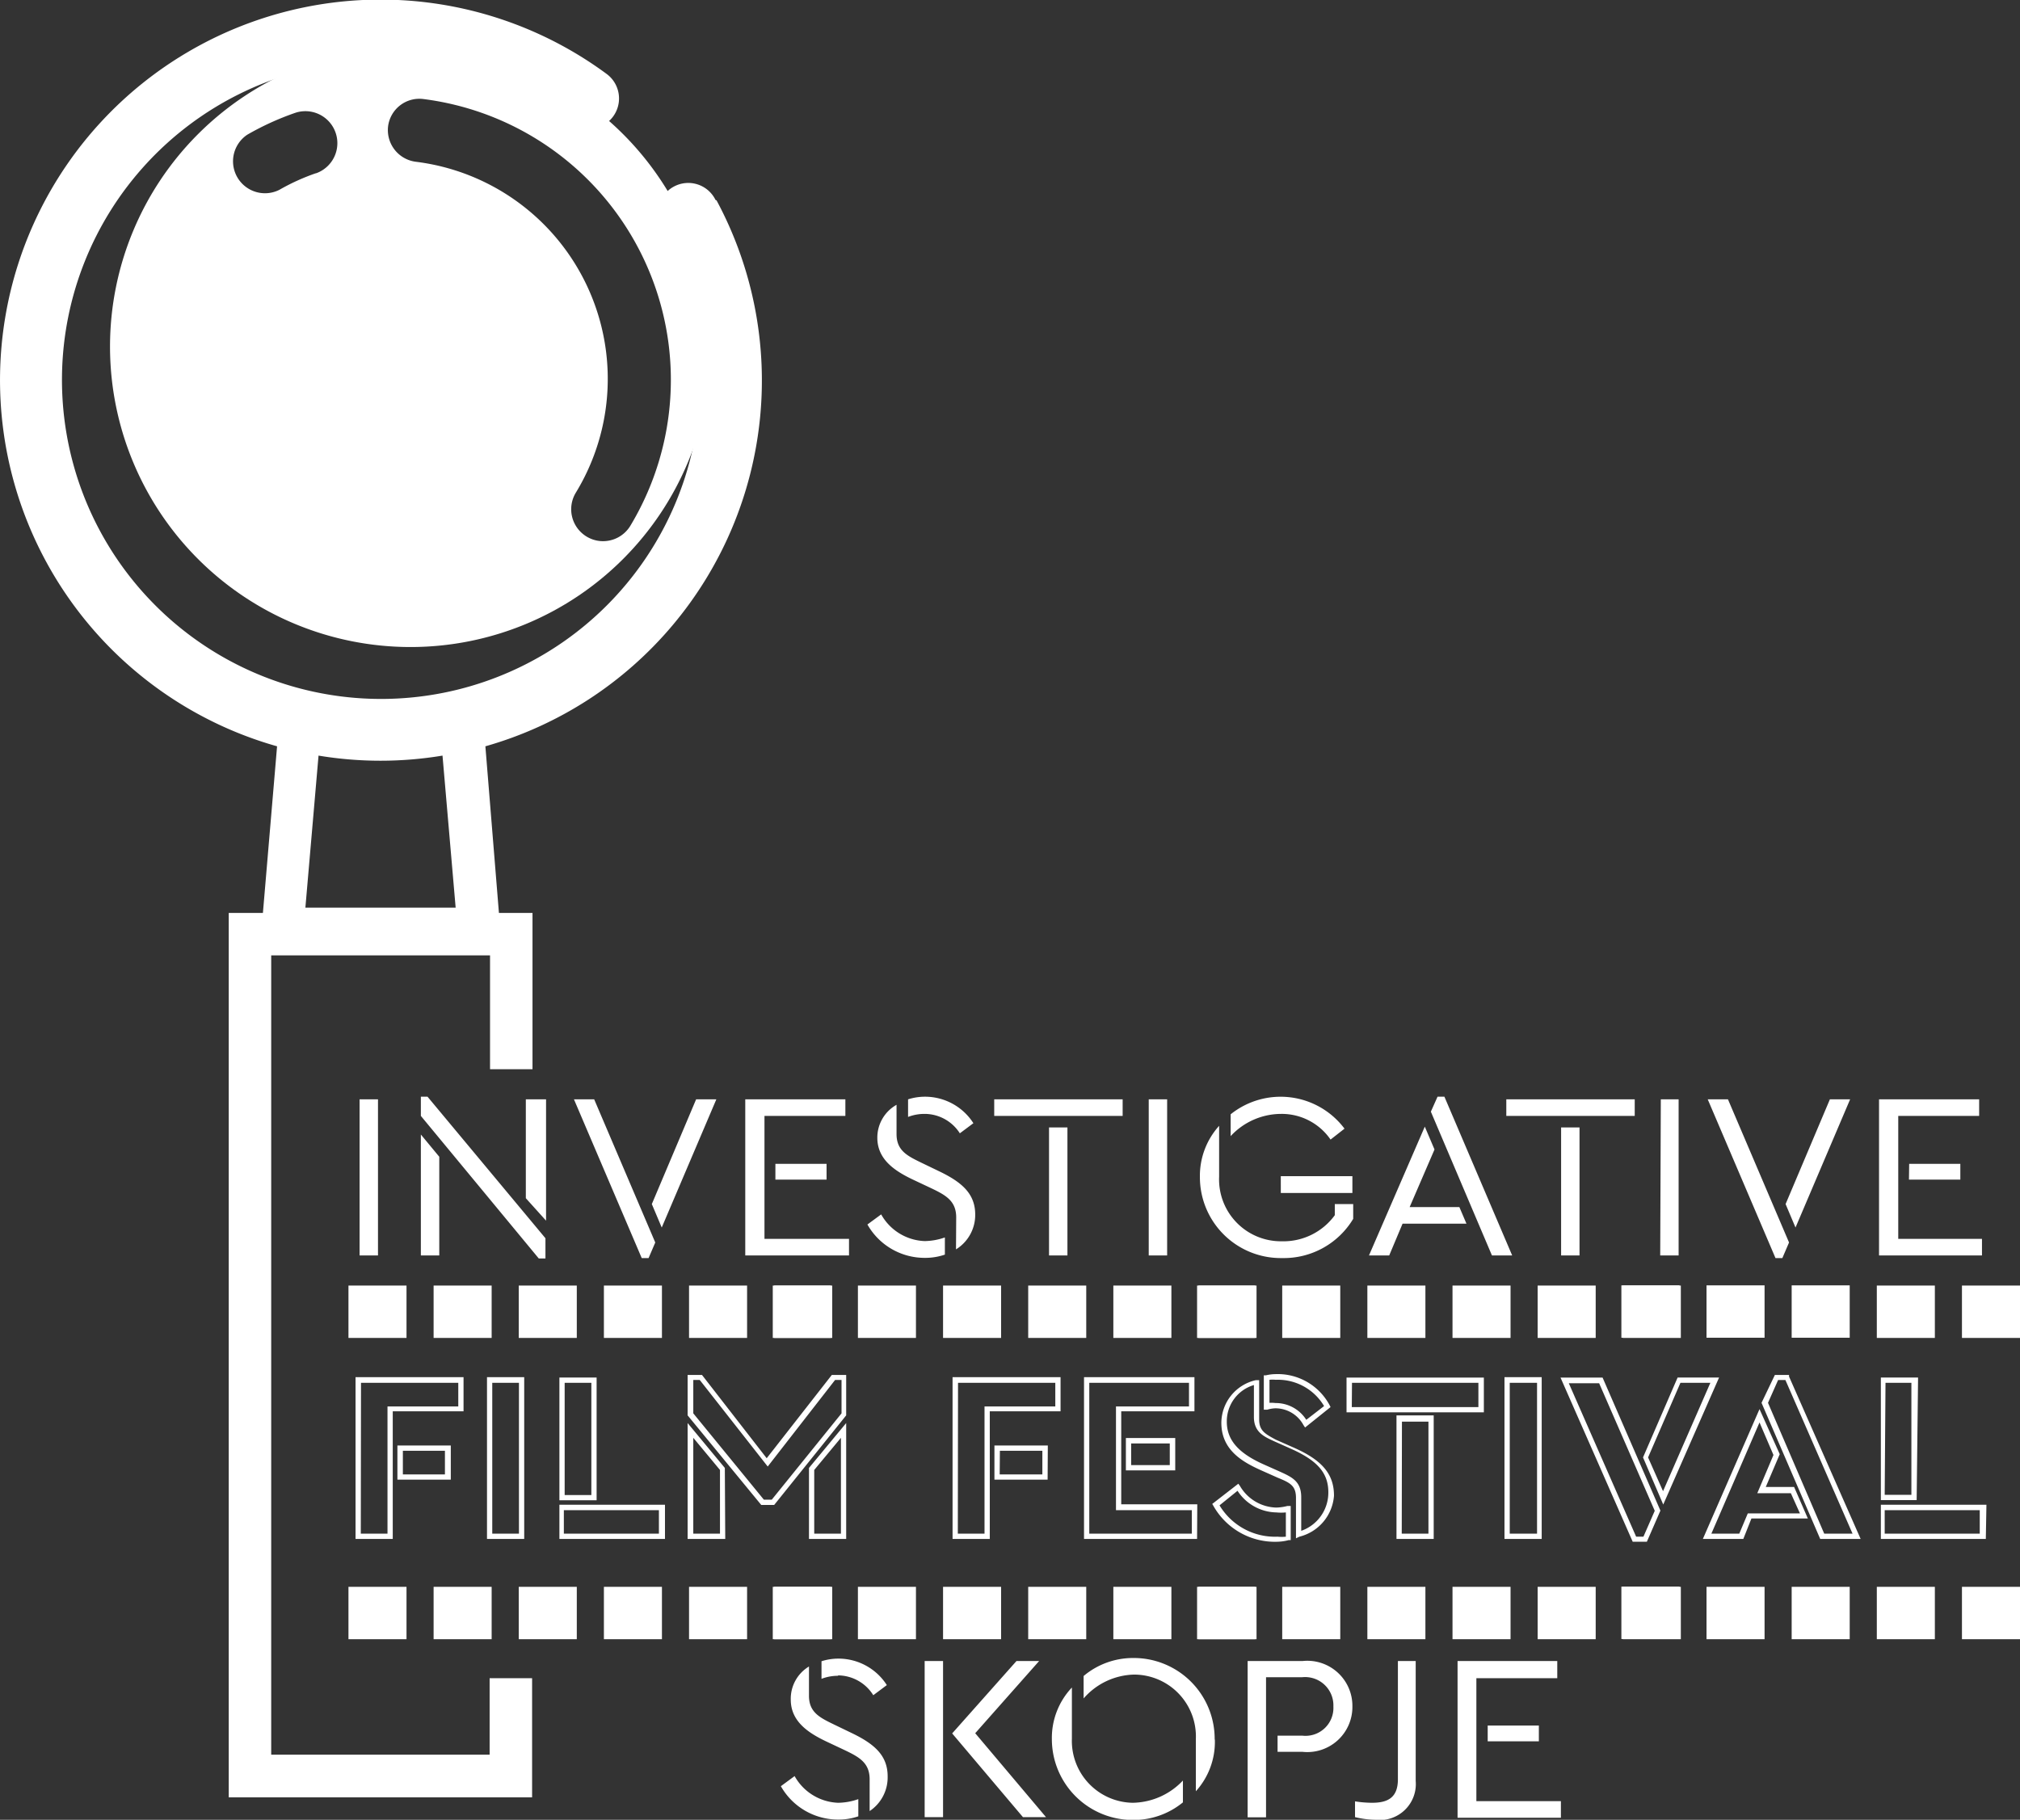<svg xmlns="http://www.w3.org/2000/svg" viewBox="0 0 99.88 90"><rect x="0" y="0" width="99.88" height="90" fill="#333333" stroke="none"/><defs><style>.cls-1{fill:#fff}</style></defs><title>logo</title><g id="Layer_2" data-name="Layer 2"><g id="Layer_1-2" data-name="Layer 1"><path class="cls-1" d="M35.38 9.89a1.5 1.5 0 1 0-2.64 1.42 15.78 15.78 0 1 1-4.54-5.23A1.5 1.5 0 0 0 30 3.66a18.82 18.82 0 1 0-16.3 33.25l-.7 8.24h-1.69v43.74h15V83h-2.1v3.78h-10.8V47.25h10.82v5.63h2.1v-7.73h-1.66L24 36.91a18.81 18.81 0 0 0 11.43-27zm-12.85 35H15.1l.65-7.52a18.68 18.68 0 0 0 6.13 0z"/><path class="cls-1" d="M20.3 2.28a14.86 14.86 0 1 0 14.86 14.86A14.86 14.86 0 0 0 20.3 2.28zm-4.66 6.28a10.59 10.59 0 0 0-1.83.83 1.58 1.58 0 0 1-1.58-2.73 13.78 13.78 0 0 1 2.37-1.08 1.58 1.58 0 1 1 1 3zm14.05 18.2a1.58 1.58 0 0 1-1.22-2.39A10.82 10.82 0 0 0 20.56 8a1.58 1.58 0 0 1-1.37-1.76 1.56 1.56 0 0 1 1.76-1.34A14 14 0 0 1 31.17 26a1.58 1.58 0 0 1-1.48.76zM17.78 54.37h.91v7.72h-.91zm3.03.82v-.95h.33l5.83 7v1h-.33zm0 .92l.91 1.1v4.88h-.91zM26 59.26v-4.89h1v6zm6.4 2.19l-.33.77h-.34l-3.35-7.85h1zm.32-.74l-.49-1.16 2.19-5.18h1zm4.13-6.34h4.95v.82h-4v6.08h4.18v.82h-5.13zm1.49 3.19h2.53v.78h-2.53zm4.55 3l.68-.5a2.57 2.57 0 0 0 2.15 1.32 3.11 3.11 0 0 0 1-.18v.85a3 3 0 0 1-1 .16 3.25 3.25 0 0 1-2.83-1.65zm4.39-.35c0-.83-.53-1.11-1.29-1.47l-.87-.41c-.9-.43-1.74-1-1.74-2.06a1.86 1.86 0 0 1 .95-1.63v1.45c0 .82.54 1.08 1.24 1.42l.85.41c1.13.54 1.8 1.11 1.8 2.15a2 2 0 0 1-.95 1.72zm-1.56-5.12a2.25 2.25 0 0 0-.82.15v-.87a2.77 2.77 0 0 1 .84-.13 2.84 2.84 0 0 1 2.39 1.31l-.67.5a2.07 2.07 0 0 0-1.74-.96zm3.44-.72h6.35v.82h-6.35zm2.71 1.39h.91v6.33h-.91zm4.93-1.39h.91v7.72h-.91zm2.53 3.85a3.69 3.69 0 0 1 .95-2.54v2.52a3.06 3.06 0 0 0 3.1 3.19A3.14 3.14 0 0 0 66 60.1v-.55h.91v.73a4 4 0 0 1-3.51 1.94 4 4 0 0 1-4.07-4zm4-3.13a3.41 3.41 0 0 0-2.48 1.1v-1.08a3.95 3.95 0 0 1 5.63.71l-.69.54a2.93 2.93 0 0 0-2.45-1.27zm0 3.08h3.54V59h-3.54zm7.12-2.45l.48 1.13-1.23 2.85h2.46l.35.82h-3.16l-.66 1.57h-1zm.3-.74l.33-.74h.34l3.35 7.85h-1zm3.73-.61h6.35v.82h-6.35zm2.71 1.39h.91v6.33h-.91zm4.93-1.39H83v7.72h-.91zm6.34 7.08l-.33.77h-.34l-3.35-7.85h1zm.32-.74l-.49-1.16 2.19-5.18h1zm4.13-6.34h4.95v.82h-4v6.08H98v.82h-5.09zm1.49 3.19h2.53v.78h-2.54zM38.61 88.34l.68-.5a2.57 2.57 0 0 0 2.15 1.32 3.11 3.11 0 0 0 1-.18v.85a3 3 0 0 1-1 .16 3.25 3.25 0 0 1-2.83-1.65zM43 88c0-.83-.53-1.11-1.29-1.47l-.87-.41c-.9-.43-1.74-1-1.74-2.06a1.86 1.86 0 0 1 .9-1.64v1.45c0 .82.54 1.08 1.24 1.42l.85.41c1.13.54 1.8 1.11 1.8 2.15a2 2 0 0 1-.89 1.72zm-1.56-5.12a2.25 2.25 0 0 0-.82.15v-.87a2.77 2.77 0 0 1 .84-.13 2.84 2.84 0 0 1 2.39 1.31l-.67.5a2.07 2.07 0 0 0-1.74-.98zm4.28-.73h.91v7.72h-.91zm6 7.72h-1.14l-3.5-4.14 3.18-3.58h1.12l-3.16 3.57zM53 86a3.06 3.06 0 0 0 3 3.16 3.48 3.48 0 0 0 2.49-1.1v1.08a3.84 3.84 0 0 1-2.48.87 4 4 0 0 1-4-4 3.63 3.63 0 0 1 .99-2.55zm7.07.07a3.63 3.63 0 0 1-.94 2.52V86a3.06 3.06 0 0 0-3.06-3.18A3.41 3.41 0 0 0 53.58 84v-1.11A3.79 3.79 0 0 1 56 82a4 4 0 0 1 4.06 4zm6.8-1.68a2.23 2.23 0 0 1-2.47 2.25h-1.23v-.8h1.22a1.38 1.38 0 0 0 1.54-1.44 1.4 1.4 0 0 0-1.54-1.45H62.6v6.93h-.91v-7.73h2.71a2.23 2.23 0 0 1 2.47 2.24zM70 88.08A1.78 1.78 0 0 1 68 90a4.47 4.47 0 0 1-1-.13v-.78a5.54 5.54 0 0 0 .84.07c.75 0 1.28-.23 1.28-1.16v-5.85H70zm2.07-5.93H77V83h-4v6.08h4.18v.82h-5.11zm1.49 3.19h2.53v.78h-2.53z"/><path class="cls-1" transform="rotate(-90 18.665 64.875)" d="M17.37 63.44h2.59v2.87h-2.59z"/><path class="cls-1" transform="rotate(-90 22.875 64.875)" d="M21.58 63.44h2.59v2.87h-2.59z"/><path class="cls-1" transform="rotate(-90 27.085 64.875)" d="M25.79 63.44h2.59v2.87h-2.59z"/><path class="cls-1" transform="rotate(-90 31.295 64.875)" d="M30 63.44h2.59v2.87H30z"/><path class="cls-1" transform="rotate(-90 35.505 64.875)" d="M34.21 63.44h2.59v2.87h-2.59z"/><path class="cls-1" transform="rotate(-90 39.715 64.875)" d="M38.42 63.44h2.59v2.87h-2.59z"/><path class="cls-1" transform="rotate(-90 39.645 64.875)" d="M38.35 63.44h2.59v2.87h-2.59z"/><path class="cls-1" transform="rotate(-90 43.855 64.875)" d="M42.56 63.44h2.59v2.87h-2.59z"/><path class="cls-1" transform="rotate(-90 48.065 64.875)" d="M46.77 63.44h2.59v2.87h-2.59z"/><path class="cls-1" transform="rotate(-90 52.275 64.875)" d="M50.98 63.44h2.59v2.87h-2.59z"/><path class="cls-1" transform="rotate(-90 56.485 64.875)" d="M55.19 63.44h2.59v2.87h-2.59z"/><path class="cls-1" transform="rotate(-90 60.695 64.875)" d="M59.4 63.44h2.59v2.87H59.4z"/><path class="cls-1" transform="rotate(-90 60.625 64.875)" d="M59.33 63.44h2.59v2.87h-2.59z"/><path class="cls-1" transform="rotate(-90 64.835 64.875)" d="M63.54 63.44h2.59v2.87h-2.59z"/><path class="cls-1" transform="rotate(-90 69.045 64.875)" d="M67.75 63.44h2.59v2.87h-2.59z"/><path class="cls-1" transform="rotate(-90 73.255 64.875)" d="M71.96 63.44h2.59v2.87h-2.59z"/><path class="cls-1" transform="rotate(-90 77.465 64.875)" d="M76.17 63.44h2.59v2.87h-2.59z"/><path class="cls-1" transform="rotate(-90 81.675 64.875)" d="M80.38 63.44h2.59v2.87h-2.59z"/><path class="cls-1" transform="rotate(-90 81.6 64.87)" d="M80.31 63.44h2.59v2.87h-2.59z"/><path class="cls-1" transform="rotate(-90 85.81 64.87)" d="M84.52 63.44h2.59v2.87h-2.59z"/><path class="cls-1" transform="rotate(-90 90.02 64.87)" d="M88.73 63.44h2.59v2.87h-2.59z"/><path class="cls-1" transform="rotate(-90 94.235 64.875)" d="M92.94 63.44h2.59v2.87h-2.59z"/><path class="cls-1" transform="rotate(-90 98.445 64.875)" d="M97.15 63.44h2.59v2.87h-2.59z"/><path class="cls-1" transform="rotate(-90 18.665 79.775)" d="M17.37 78.34h2.59v2.87h-2.59z"/><path class="cls-1" transform="rotate(-90 22.875 79.775)" d="M21.58 78.34h2.59v2.87h-2.59z"/><path class="cls-1" transform="rotate(-90 27.085 79.775)" d="M25.79 78.34h2.59v2.87h-2.59z"/><path class="cls-1" transform="rotate(-90 31.295 79.775)" d="M30 78.34h2.59v2.87H30z"/><path class="cls-1" transform="rotate(-90 35.505 79.775)" d="M34.21 78.34h2.59v2.87h-2.59z"/><path class="cls-1" transform="rotate(-90 39.715 79.775)" d="M38.42 78.34h2.59v2.87h-2.59z"/><path class="cls-1" transform="rotate(-90 39.645 79.775)" d="M38.35 78.34h2.59v2.87h-2.59z"/><path class="cls-1" transform="rotate(-90 43.855 79.775)" d="M42.56 78.34h2.59v2.87h-2.59z"/><path class="cls-1" transform="rotate(-90 48.065 79.775)" d="M46.77 78.34h2.59v2.87h-2.59z"/><path class="cls-1" transform="rotate(-90 52.275 79.775)" d="M50.98 78.34h2.59v2.87h-2.59z"/><path class="cls-1" transform="rotate(-90 56.485 79.775)" d="M55.19 78.34h2.59v2.87h-2.59z"/><path class="cls-1" transform="rotate(-90 60.695 79.775)" d="M59.4 78.34h2.59v2.87H59.4z"/><path class="cls-1" transform="rotate(-90 60.625 79.775)" d="M59.33 78.34h2.59v2.87h-2.59z"/><path class="cls-1" transform="rotate(-90 64.835 79.775)" d="M63.54 78.34h2.59v2.87h-2.59z"/><path class="cls-1" transform="rotate(-90 69.045 79.775)" d="M67.75 78.34h2.59v2.87h-2.59z"/><path class="cls-1" transform="rotate(-90 73.255 79.775)" d="M71.96 78.34h2.59v2.87h-2.59z"/><path class="cls-1" transform="rotate(-90 77.465 79.775)" d="M76.17 78.34h2.59v2.87h-2.59z"/><path class="cls-1" transform="rotate(-90 81.675 79.775)" d="M80.38 78.34h2.59v2.87h-2.59z"/><path class="cls-1" transform="rotate(-90 81.6 79.77)" d="M80.31 78.34h2.59v2.87h-2.59z"/><path class="cls-1" transform="rotate(-90 85.815 79.775)" d="M84.52 78.34h2.59v2.87h-2.59z"/><path class="cls-1" transform="rotate(-90 90.025 79.775)" d="M88.73 78.34h2.59v2.87h-2.59z"/><path class="cls-1" transform="rotate(-90 94.235 79.775)" d="M92.94 78.34h2.59v2.87h-2.59z"/><path class="cls-1" transform="rotate(-90 98.445 79.775)" d="M97.15 78.34h2.59v2.87h-2.59z"/><path class="cls-1" d="M19.42 76.11h-1.84v-8h5.34v1.69h-3.5zm-1.58-.26h1.32v-6.29h3.5v-1.17h-4.81zm4.45-2.67h-2.64v-1.69h2.64zm-2.37-.26H22v-1.17h-2.08zm6 3.19h-1.84v-8h1.84zm-1.58-.26h1.32v-7.46h-1.32zm8.54.26h-5.22v-1.69h5.22zm-5-.26h4.7v-1.16h-4.7zm1.62-1.65h-1.84v-6.07h1.84zm-1.58-.26h1.32v-5.55h-1.32zm13.92 2.17H40V72.6l1.84-2.22zm-1.58-.26h1.32v-4.74l-1.32 1.59zm-4.4.26H34v-5.73l1.84 2.22zm-1.58-.26h1.32V72.7l-1.32-1.59zm4-1.42h-.64L34 70v-2h.71l3.2 4.12L41.13 68h.71v2zm-.51-.26h.39l3.45-4.27v-1.65h-.32l-3.33 4.28-3.36-4.28h-.32v1.65zm11.17 1.94H47.1v-8h5.34v1.69h-3.5zm-1.58-.26h1.32v-6.29h3.5v-1.17h-4.81zm4.44-2.67h-2.63v-1.69h2.64zm-2.37-.26h2.11v-1.17h-2.1zm9.76 3.19H53.6v-8h5.46v1.69h-3.62v4.6h3.76zm-5.33-.26h5.07v-1.16h-3.75v-5.13h3.61v-1.17h-4.93zm4.25-3.13h-2.44v-1.6h2.44zm-2.18-.26h1.91v-1.07h-1.91zm7.24 3.79A3.49 3.49 0 0 1 60 74.48l-.06-.1 1.29-1 .08.11a2.14 2.14 0 0 0 1.79 1.07 2.4 2.4 0 0 0 .56-.08h.16v1.69h-.1a2.39 2.39 0 0 1-.55.08zm-2.87-1.8A3.2 3.2 0 0 0 63.17 76a2.06 2.06 0 0 0 .41 0v-1.2a2.41 2.41 0 0 1-.47 0 2.34 2.34 0 0 1-1.92-1.07zm3.78 1.63v-2c0-.61-.3-.75-.91-1l-.83-.37c-.91-.41-1.95-1-1.95-2.34a2.18 2.18 0 0 1 1.7-2.11h.17v1.94c0 .55.28.71.82 1l.88.39c1.41.62 2 1.31 2 2.38A2.26 2.26 0 0 1 64.25 76zM62 68.5a1.87 1.87 0 0 0-1.34 1.81c0 .89.55 1.54 1.79 2.1l.83.37c.62.28 1.06.49 1.06 1.27v1.66a2 2 0 0 0 1.34-1.91c0-.94-.53-1.56-1.83-2.14l-.85-.38c-.5-.23-1-.45-1-1.2zm2.53 2.1l-.08-.12a1.58 1.58 0 0 0-1.39-.83 1.53 1.53 0 0 0-.4.07h-.17v-1.7h.1a2.25 2.25 0 0 1 .47-.06 2.91 2.91 0 0 1 2.68 1.53l.05.1zm-1.47-1.21a1.79 1.79 0 0 1 1.53.83l.88-.68a2.66 2.66 0 0 0-2.39-1.3 1.69 1.69 0 0 0-.31 0v1.14a1.53 1.53 0 0 1 .29.01zm7.83 6.72h-1.84V70h1.84zm-1.58-.26h1.32v-5.54h-1.31zm4.06-6h-6.79v-1.72h6.79zm-6.53-.26h6.26v-1.2h-6.25zm9.39 6.52h-1.84v-8h1.84zm-1.58-.26H76v-7.46h-1.35zm6.78.4h-.7l-3.57-8.12h2.08l2.86 6.58zM80.9 76h.36l.56-1.28-2.75-6.31h-1.5zm1.34-1.59l-1-2.33 1.71-3.95H85zm-.75-2.33l.74 1.67 2.34-5.36h-1.48zM92 76.11h-2l-2.9-6.73.66-1.38h.7v.08zm-1.8-.26h1.4l-3.32-7.6h-.36l-.5 1.13zm-4 .26h-2l2.8-6.42 1 2.23-.69 1.62h1.4l.68 1.56H86.6zm-1.58-.26H86l.42-1H89l-.45-1h-1.66l.8-1.89-.69-1.61zm13.57.26H93v-1.69h5.22zm-5-.26h4.7v-1.16h-4.7zm1.58-1.66H93v-6.06h1.84zm-1.58-.26h1.32v-5.54h-1.28z"/></g></g></svg>